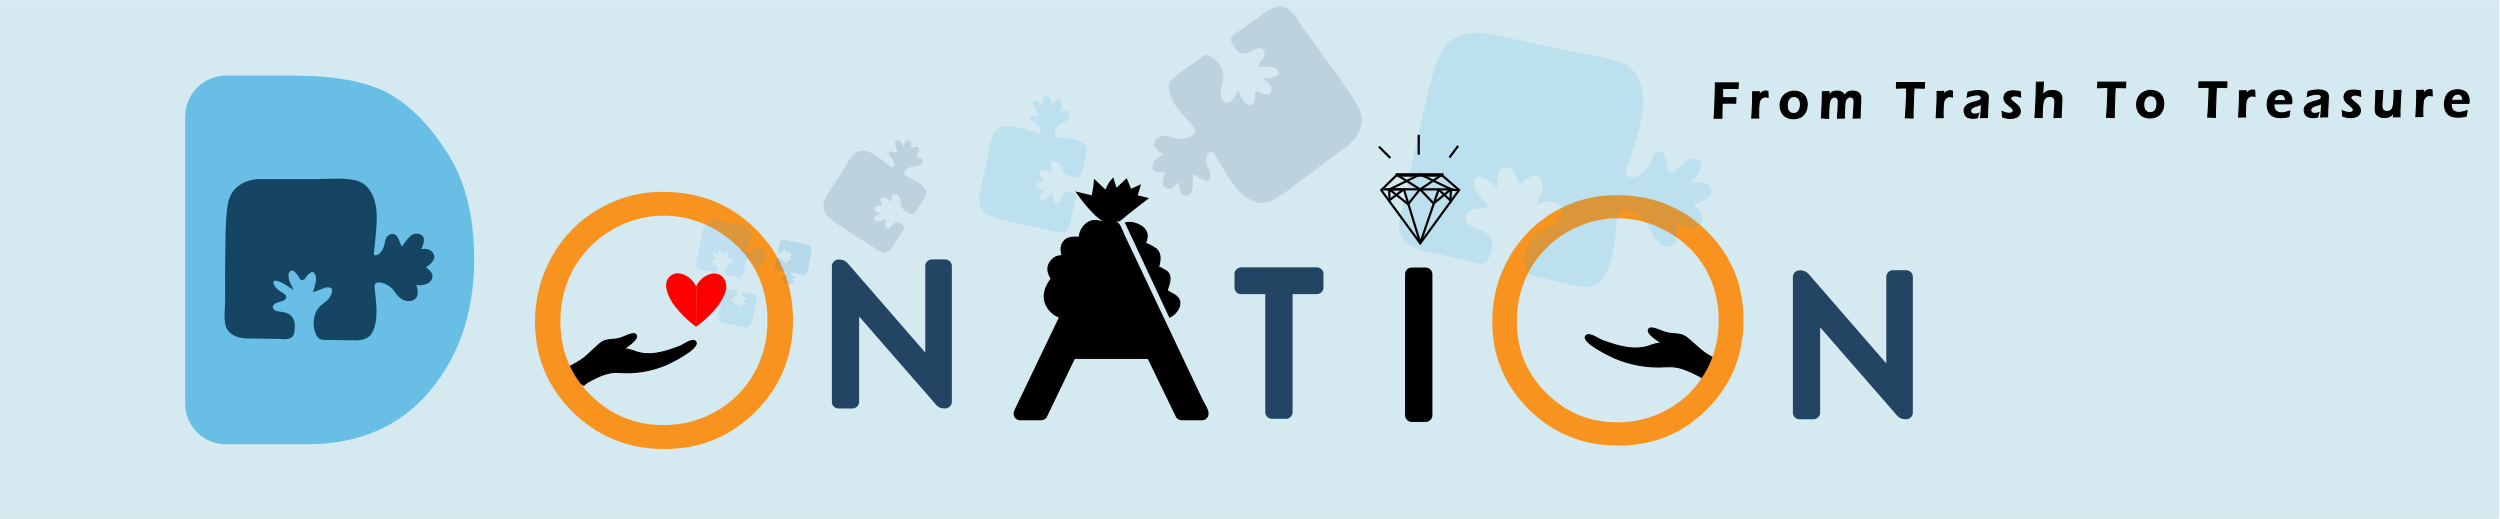 <?xml version="1.0" encoding="utf-8"?>
<!-- Generator: Adobe Illustrator 19.0.0, SVG Export Plug-In . SVG Version: 6.00 Build 0)  -->
<svg version="1.1" xmlns="http://www.w3.org/2000/svg" xmlns:xlink="http://www.w3.org/1999/xlink" x="0px" y="0px"
	 viewBox="0 0 2267.7 470.6" style="enable-background:new 0 0 2267.7 470.6;" xml:space="preserve">
<style type="text/css">
	.st0{fill:#D4E9F0;}
	.st1{stroke:#000000;stroke-miterlimit:10;}
	.st2{fill:#234563;}
	.st3{fill:#F7931E;}
	.st4{fill:#68BEE5;}
	.st5{fill:#154563;stroke:#154563;stroke-width:4;stroke-miterlimit:10;}
	.st6{opacity:0.14;}
	.st7{fill:#29ABE2;}
	.st8{fill:#234563;stroke:#234563;stroke-miterlimit:10;}
	.st9{fill:#0071BC;}
	.st10{fill:#3FA9F5;}
	.st11{fill:none;stroke:#000000;stroke-width:2;stroke-miterlimit:10;}
	.st12{fill:#FF0000;stroke:#FF0000;stroke-miterlimit:10;}
</style>
<g id="background">
	<rect id="background_1_" x="-0.7" y="0.1" class="st0" width="2267.7" height="470.6"/>
</g>
<g id="hand">
	<path id="HAND1" class="st1" d="M1568.2,332.2c-8.5-5.3-18-8.5-25.6-15.1c-3.2-2.8-6.5-5.6-9.7-8.5c-2.3-2-4.6-4-7.6-4.9
		c-4.1-1.2-8.8-0.8-13-1.8c-5.6-1.2-14.6-6.8-16.8-3.3c-2.5,4,8.4,10.2,13.3,13.9c-3.5-2.6-10.1,0.4-13.6,1.5
		c-6.1,1.9-12.6,2.1-18.9,1.2c-7.9-1.1-15.4-3.7-22.8-6.3c-3.1-1.1-11.9-7.8-15-4.3c-4.9,5.7,23.2,19,27.4,20.7
		c12.2,5,25.5,7.7,38.9,7.6c5.6,0,10.9-0.8,16.4,0.3c6.3,1.2,12.1,3.9,17.7,6.7c2.6,1.3,5.2,2.7,7.1,4.8"/>
	<path id="hand2" class="st1" d="M508.3,337.4c8-5.3,17-8.5,24.2-15.1c3.1-2.8,6.1-5.6,9.2-8.5c2.2-2,4.4-4,7.2-4.9
		c3.9-1.2,8.3-0.8,12.3-1.8c5.3-1.2,13.8-6.8,15.9-3.3c2.4,4-8,10.2-12.6,13.9c3.3-2.6,9.5,0.4,12.8,1.5c5.8,1.9,11.9,2.1,17.9,1.2
		c7.4-1.1,14.6-3.7,21.6-6.3c2.9-1.1,11.3-7.8,14.2-4.3c4.7,5.7-22,19-25.9,20.7c-11.6,5-24.2,7.7-36.8,7.6
		c-5.3,0-10.3-0.8-15.5,0.3c-5.9,1.2-11.5,3.9-16.8,6.7c-2.5,1.3-4.9,2.7-6.8,4.8"/>
</g>
<g id="word">
	<g id="XMLID_89_">
		<path id="XMLID_62_" class="st2" d="M1632.3,374.3V251.1h2.7l82,94.4v-94.4h12.1v123.2h-2.8L1645,281v93.3H1632.3z"/>
		<g id="XMLID_56_">
			<path id="XMLID_61_" class="st2" d="M1638.3,374.3c0-35.9,0-71.8,0-107.7c0-5.2,0-10.3,0-15.5c-2,2-4,4-6,6c0.9,0,1.8,0,2.7,0
				c-1.4-0.6-2.8-1.2-4.2-1.8c23.9,27.6,47.8,55.1,71.8,82.7c3.4,3.9,6.8,7.8,10.2,11.8c3.5,4,10.2,0.7,10.2-4.2c0-27.5,0-55,0-82.6
				c0-4,0-7.9,0-11.9c-2,2-4,4-6,6c4,0,8.1,0,12.1,0c-2-2-4-4-6-6c0,35.9,0,71.8,0,107.7c0,5.2,0,10.3,0,15.5c2-2,4-4,6-6
				c-0.9,0-1.8,0-2.8,0c1.4,0.6,2.8,1.2,4.2,1.8c-23.7-27.2-47.5-54.5-71.2-81.7c-3.4-3.9-6.7-7.7-10.1-11.6
				c-3.5-4-10.2-0.7-10.2,4.2c0,27.2,0,54.4,0,81.6c0,3.9,0,7.8,0,11.7c2-2,4-4,6-6c-4.2,0-8.5,0-12.7,0c-7.7,0-7.7,12,0,12
				c4.2,0,8.5,0,12.7,0c3.2,0,6-2.7,6-6c0-27.2,0-54.4,0-81.6c0-3.9,0-7.8,0-11.7c-3.4,1.4-6.8,2.8-10.2,4.2
				c24.6,28.2,49.2,56.4,73.8,84.6c2.1,2.4,4.1,4.8,6.2,7.2c2.4,2.6,4.7,3.3,8.3,3.3c3.2,0,6-2.7,6-6c0-35.9,0-71.8,0-107.7
				c0-5.2,0-10.3,0-15.5c0-3.2-2.7-6-6-6c-4,0-8.1,0-12.1,0c-3.2,0-6,2.7-6,6c0,27.5,0,55,0,82.6c0,4,0,7.9,0,11.9
				c3.4-1.4,6.8-2.8,10.2-4.2c-24.8-28.6-49.7-57.2-74.5-85.8c-2.1-2.4-4.1-4.8-6.2-7.1c-2.3-2.5-4.6-3.3-8.2-3.3c-3.2,0-6,2.7-6,6
				c0,35.9,0,71.8,0,107.7c0,5.2,0,10.3,0,15.5C1626.3,382,1638.3,382.1,1638.3,374.3z"/>
		</g>
	</g>
	<path id="XMLID_86_" class="st3" d="M600.9,174c33.6,0,61.8,11.2,84.4,33.7c22.7,22.4,34,50.1,34,82.9c0,32.5-11.3,60.1-33.9,82.7
		c-22.6,22.6-50.2,34-82.7,34c-32.9,0-60.7-11.3-83.4-33.8c-22.7-22.5-34-49.8-34-81.8c0-21.3,5.2-41.1,15.5-59.3
		c10.3-18.2,24.4-32.5,42.2-42.8C560.9,179.2,580.1,174,600.9,174z M601.9,195.6c-16.4,0-32,4.3-46.7,12.8
		c-14.7,8.6-26.2,20.1-34.5,34.6c-8.3,14.5-12.4,30.7-12.4,48.5c0,26.4,9.1,48.7,27.4,66.8c18.3,18.2,40.3,27.3,66.1,27.3
		c17.2,0,33.2-4.2,47.8-12.5c14.7-8.4,26.1-19.8,34.3-34.3c8.2-14.5,12.3-30.6,12.3-48.3c0-17.6-4.1-33.6-12.3-47.8
		c-8.2-14.2-19.8-25.7-34.7-34.2C634.4,199.9,618.6,195.6,601.9,195.6z"/>
	<g id="XMLID_84_">
		<path id="XMLID_71_" d="M1280.5,248.7h12.8v128h-12.8V248.7z"/>
		<g id="XMLID_64_">
			<path id="XMLID_70_" d="M1280.5,254.7c4.3,0,8.5,0,12.8,0c-2-2-4-4-6-6c0,37.4,0,74.8,0,112.1c0,5.3,0,10.6,0,15.9c2-2,4-4,6-6
				c-4.3,0-8.5,0-12.8,0c2,2,4,4,6,6c0-37.4,0-74.8,0-112.1c0-5.3,0-10.6,0-15.9c0-7.7-12-7.7-12,0c0,37.4,0,74.8,0,112.1
				c0,5.3,0,10.6,0,15.9c0,3.2,2.7,6,6,6c4.3,0,8.5,0,12.8,0c3.2,0,6-2.7,6-6c0-37.4,0-74.8,0-112.1c0-5.3,0-10.6,0-15.9
				c0-3.2-2.7-6-6-6c-4.3,0-8.5,0-12.8,0C1272.7,242.7,1272.7,254.7,1280.5,254.7z"/>
		</g>
	</g>
	<g id="XMLID_82_">
		<path id="XMLID_99_" class="st2" d="M1125.8,260.8v-12.3h68.7v12.3h-28V374h-12.8V260.8H1125.8z"/>
		<g id="XMLID_73_">
			<path id="XMLID_98_" class="st2" d="M1131.8,260.8c0-4.1,0-8.2,0-12.3c-2,2-4,4-6,6c22.9,0,45.8,0,68.7,0c-2-2-4-4-6-6
				c0,4.1,0,8.2,0,12.3c2-2,4-4,6-6c-9.3,0-18.6,0-28,0c-3.2,0-6,2.7-6,6c0,33,0,66,0,99c0,4.7,0,9.4,0,14.1c2-2,4-4,6-6
				c-4.3,0-8.5,0-12.8,0c2,2,4,4,6,6c0-33,0-66,0-99c0-4.7,0-9.4,0-14.1c0-3.2-2.7-6-6-6c-9.3,0-18.6,0-28,0c-7.7,0-7.7,12,0,12
				c9.3,0,18.6,0,28,0c-2-2-4-4-6-6c0,33,0,66,0,99c0,4.7,0,9.4,0,14.1c0,3.2,2.7,6,6,6c4.3,0,8.5,0,12.8,0c3.2,0,6-2.7,6-6
				c0-33,0-66,0-99c0-4.7,0-9.4,0-14.1c-2,2-4,4-6,6c9.3,0,18.6,0,28,0c3.2,0,6-2.7,6-6c0-4.1,0-8.2,0-12.3c0-3.2-2.7-6-6-6
				c-22.9,0-45.8,0-68.7,0c-3.2,0-6,2.7-6,6c0,4.1,0,8.2,0,12.3C1119.8,268.6,1131.8,268.6,1131.8,260.8z"/>
		</g>
	</g>
	<g id="XMLID_77_">
		<path id="XMLID_66_" class="st2" d="M760.6,364.5V241.3h2.7l82,94.4v-94.4h12.1v123.2h-2.8l-81.3-93.3v93.3H760.6z"/>
		<g id="XMLID_48_">
			<path id="XMLID_55_" class="st2" d="M766.6,364.5c0-35.9,0-71.8,0-107.7c0-5.2,0-10.3,0-15.5c-2,2-4,4-6,6c0.9,0,1.8,0,2.7,0
				c-1.4-0.6-2.8-1.2-4.2-1.8c23.9,27.6,47.8,55.1,71.8,82.7c3.4,3.9,6.8,7.8,10.2,11.8c3.5,4,10.2,0.7,10.2-4.2c0-27.5,0-55,0-82.6
				c0-4,0-7.9,0-11.9c-2,2-4,4-6,6c4,0,8.1,0,12.1,0c-2-2-4-4-6-6c0,35.9,0,71.8,0,107.7c0,5.2,0,10.3,0,15.5c2-2,4-4,6-6
				c-0.9,0-1.8,0-2.8,0c1.4,0.6,2.8,1.2,4.2,1.8c-23.7-27.2-47.5-54.5-71.2-81.7c-3.4-3.9-6.7-7.7-10.1-11.6
				c-3.5-4-10.2-0.7-10.2,4.2c0,27.2,0,54.4,0,81.6c0,3.9,0,7.8,0,11.7c2-2,4-4,6-6c-4.2,0-8.5,0-12.7,0c-7.7,0-7.7,12,0,12
				c4.2,0,8.5,0,12.7,0c3.2,0,6-2.7,6-6c0-27.2,0-54.4,0-81.6c0-3.9,0-7.8,0-11.7c-3.4,1.4-6.8,2.8-10.2,4.2
				c24.6,28.2,49.2,56.4,73.8,84.6c2.1,2.4,4.1,4.8,6.2,7.2c2.4,2.6,4.7,3.3,8.3,3.3c3.2,0,6-2.7,6-6c0-35.9,0-71.8,0-107.7
				c0-5.2,0-10.3,0-15.5c0-3.2-2.7-6-6-6c-4,0-8.1,0-12.1,0c-3.2,0-6,2.7-6,6c0,27.5,0,55,0,82.6c0,4,0,7.9,0,11.9
				c3.4-1.4,6.8-2.8,10.2-4.2c-24.8-28.6-49.7-57.2-74.5-85.8c-2.1-2.4-4.1-4.8-6.2-7.1c-2.3-2.5-4.6-3.3-8.2-3.3c-3.2,0-6,2.7-6,6
				c0,35.9,0,71.8,0,107.7c0,5.2,0,10.3,0,15.5C754.6,372.2,766.6,372.2,766.6,364.5z"/>
		</g>
	</g>
	<path id="XMLID_74_" class="st3" d="M1466.1,177c32.8,0,60.2,10.9,82.3,32.8c22.1,21.9,33.1,48.8,33.1,80.7c0,31.7-11,58.5-33,80.6
		c-22,22.1-48.9,33.1-80.6,33.1c-32.1,0-59.2-11-81.2-32.9c-22.1-22-33.1-48.5-33.1-79.7c0-20.8,5-40,15.1-57.8
		c10.1-17.7,23.8-31.6,41.1-41.7C1427.1,182,1445.9,177,1466.1,177z M1467.1,198c-16,0-31.2,4.2-45.5,12.5
		c-14.3,8.3-25.5,19.6-33.6,33.7c-8.1,14.1-12.1,29.9-12.1,47.2c0,25.7,8.9,47.4,26.7,65.1c17.8,17.7,39.3,26.6,64.4,26.6
		c16.8,0,32.3-4.1,46.6-12.2c14.3-8.1,25.4-19.3,33.4-33.4c8-14.1,12-29.8,12-47.1c0-17.2-4-32.7-12-46.6c-8-13.9-19.3-25-33.8-33.3
		C1498.8,202.2,1483.4,198,1467.1,198z"/>
</g>
<g id="d">
	<g id="D">
		<path id="XMLID_11_" class="st4" d="M168.1,105.5c0-20.4,16.5-36.9,36.9-36.9h60.6c39.8,0,69.4,5.8,88.9,17.3
			c19.5,11.5,37,29.7,52.4,54.6c15.4,24.9,23.2,56.4,23.2,94.5c0,47.9-13.5,87.9-40.5,120C362.6,387,325.4,403,278,403h-73.2
			c-20.3,0-36.8-16.5-36.8-36.8V105.5z"/>
	</g>
</g>
<g id="puzzle_1_">
	<g id="puzzle">
		<path id="XMLID_4_" class="st5" d="M208.6,185.6c-2.1,12.6-1.9,25.7-2.2,38.4c-0.3,15.9-0.3,31.9-0.2,47.8
			c0,7.5-1.3,15.3,0.3,22.8c1.1,5.1,6,8.2,10.7,9.5c3.4,0.9,7,1.1,10.5,1c4.9-0.1,9.8,0.1,14.6,0.2c4.5,0.1,9.1-0.1,13.6,0.3
			c2.1,0.2,5.7,0.2,7.5-1.2c1.8-1.3,1.6-4.1,1.9-6.2c0.8-5.2-0.7-10.5-6.1-12.5c-3.8-1.4-9.5-0.4-12.4-3.8c-3.4-4,0.1-8,4.1-9.3
			c1.7-0.6,9.9-2.1,5.5-4.6c-7-4-12.4-9.5-9.6-14c2.8-4.5,14.6,3.4,14.6,3.4s-4.5-9.3,1.2-13.3s11.5,8.9,11.7,8.5
			c3-5,10-12.8,13.8-3.5c1.5,3.7-0.1,9.2-1.2,12.9c3.9-1.4,8.6-4.4,12.8-3.1c6.1,1.9,3.1,8.5,0.8,12.3c-2.6,4.2-7.9,6-10.7,10.3
			c-3.4,5.2-4,11.6-2.6,17.6c0.2,0.9,1,2.7,1.7,4.3c0.8,1.7,2.4,2.9,4.3,2.9c15.6,0.3,28.5,0.5,30.7,0.4c4.6-0.2,9.5-1.4,11.9-5.8
			c6.1-11.4,3.2-27.6,2-39.9c-0.7-7.4,5.7-7.9,11.2-5.7c2.7,1,5.4,2.6,7.5,4.5c3.4,3.2,5.1,7.8,9.4,10c3.6,1.9,9.8,2.3,10.8-2.7
			c0.8-3.9-1-8.1-2.3-11.7c-0.1-0.1,0.1-0.2,0.2-0.1c2.6,2.4,10.2,1.5,12.7-0.1c7.2-4.7,0-10.1-4.6-12.8c-0.4-0.2,12.5-6.1,8.5-11.8
			c-4-5.7-13.3-1.1-13.3-1.1s7.8-11.9,3.3-14.6s-8.1,0-12.6,6.7c-4.5,6.7-5.4,3.4-6,2.6c-1.8-2.6-3.4-10.6-6.7-10.1
			c-4.7,0.7-4.5,5.6-5.5,9.2c-1.2,4.3-4.5,9.9-9.5,10.2c-5.2,0.3-3.5-4.7-3.2-9.1c1.3-16.4,6.1-39-5.6-52.9c-4-4.8-10.1-6.4-16.1-7
			c-8.4-0.9-17-0.3-25.5-0.1l-54.5,0C236.4,164.3,212.2,163.6,208.6,185.6"/>
	</g>
	<g id="XMLID_1_" class="st6">
		<g id="puzzle_8_">
			<path id="XMLID_5_" class="st7" d="M1304.5,52.7c-6.7,17.3-10.4,36.1-14.5,54.1c-5.2,22.6-10,45.4-14.6,68.1
				c-2.2,10.8-6.4,21.4-6.4,32.5c0,7.6,6.1,13.5,12.5,16.7c4.6,2.3,9.6,3.6,14.6,4.5c7,1.2,13.9,3.1,20.8,4.6
				c6.4,1.5,12.9,2.6,19.2,4.5c2.9,0.9,8,2,11.1,0.6c2.9-1.4,3.5-5.4,4.6-8.2c2.7-7.2,2.1-15.2-4.9-19.6c-5-3.2-13.4-3.4-16.5-9.1
				c-3.6-6.8,2.6-11.4,8.6-12.1c2.6-0.3,14.7,0,9.2-4.9c-8.8-7.8-14.8-17.3-9.5-22.8s19.8,9.2,19.8,9.2s-3.7-14.6,5.7-18.6
				c9.3-4,13.7,16.2,14.2,15.7c5.8-6.2,18.1-15.3,20.8-0.9c1.1,5.8-2.9,13-5.5,18c5.9-0.9,13.5-3.8,19.2-0.5
				c8,4.6,1.9,13.1-2.5,17.8c-4.9,5.1-13,6.2-18.2,11.5c-6.4,6.5-9.1,15.3-9,24.3c0,1.3,0.7,4.1,1.2,6.6c0.6,2.7,2.6,4.8,5.3,5.4
				c22.2,5.1,40.4,9.2,43.6,9.7c6.6,1,14,0.8,18.7-4.7c12.1-14.5,12.8-38.4,14.8-56.2c1.2-10.8,10.5-9.5,17.7-4.8
				c3.5,2.3,6.9,5.2,9.3,8.7c3.9,5.5,5,12.6,10.4,17.1c4.5,3.7,13.2,6.2,16.2-0.6c2.4-5.3,1-11.8,0.2-17.3c0-0.2,0.2-0.3,0.4-0.1
				c3,4.2,14.1,5.2,18,3.7c11.6-4.5,2.9-14.4-2.8-19.7c-0.5-0.5,19.6-5,15.6-14.3c-4-9.3-18.6-5.5-18.6-5.5s14.6-14.6,9.1-19.9
				c-5.6-5.2-11.5-2.4-19.9,5.8c-8.3,8.2-8.7,3.2-9.3,1.9c-1.8-4.3-1.7-16.2-6.5-16.4c-6.9-0.4-8.1,6.7-10.6,11.5
				c-3,5.8-9.4,12.8-16.5,11.7c-7.6-1.1-3.6-7.8-1.8-14c6.7-23.1,20.3-53.8,7.8-77.1c-4.3-8-12.5-12.2-20.9-14.8
				c-11.8-3.7-24.1-5.5-36.3-7.7l-77.7-16.3C1350.5,30.6,1316.1,22.5,1304.5,52.7"/>
		</g>
		<g id="puzzle_7_">
			<path id="XMLID_3_" class="st8" d="M1231.9,98c-5.8-11.4-13.7-21.8-21.1-32.2c-9.2-13-18.7-25.8-28.2-38.6
				c-4.5-6-8.1-13.1-13.7-18.1c-3.9-3.5-9.7-3-14.3-1.2c-3.3,1.3-6.3,3.3-9,5.4c-3.8,3-7.9,5.7-11.9,8.5c-3.7,2.6-7.3,5.4-11.1,7.8
				c-1.8,1.1-4.7,3.2-5.4,5.4c-0.6,2.1,1.1,4.3,2.1,6.1c2.4,4.7,6.8,8,12.3,6.5c3.9-1.1,7.8-5.3,12.2-4.3c5.1,1.2,4.6,6.5,2.3,9.9
				c-1,1.5-6.7,7.5-1.7,7c8-0.9,15.6,0.3,16,5.6s-13.8,6-13.8,6s9.2,4.8,6.9,11.4c-2.2,6.6-14.6-0.4-14.5,0.1
				c0.5,5.8-0.4,16.3-9.1,11c-3.4-2.1-5.3-7.5-6.7-11.1c-2.3,3.4-4.3,8.7-8.5,10.1c-6,2-7.6-5-8-9.4c-0.4-4.9,2.8-9.5,2.5-14.6
				c-0.4-6.2-3.7-11.7-8.4-15.7c-0.7-0.6-2.4-1.5-3.9-2.4c-1.6-0.9-3.7-0.9-5.2,0.2c-12.8,9.1-23.2,16.5-24.9,17.9
				c-3.6,2.9-6.8,6.8-6.1,11.7c1.9,12.8,13.8,24.1,22,33.3c5,5.6,0.1,9.7-5.6,11.3c-2.8,0.8-5.8,1.1-8.7,0.8
				c-4.6-0.5-8.7-3.2-13.5-2.5c-4,0.6-9.2,3.9-7.1,8.6c1.6,3.6,5.6,5.9,8.8,8c0.1,0.1,0,0.3-0.1,0.2c-3.5-0.4-9.1,4.8-10.1,7.6
				c-3,8,6,8.1,11.4,7.6c0.5,0-6.4,12.3,0.2,14.5c6.6,2.2,11.3-7,11.3-7s0.8,14.2,6,13.7c5.2-0.5,6.5-4.8,6.1-12.9
				c-0.4-8,2.4-5.9,3.3-5.6c3,1,9.1,6.5,11.4,4.2c3.3-3.4,0.3-7.2-1.1-10.7c-1.6-4.2-2.3-10.6,1.6-13.8c4-3.4,5.6,1.7,8,5.5
				c8.7,14,18.3,35,36,39.3c6.1,1.5,12-0.9,17.2-3.9c7.3-4.3,13.9-9.8,20.6-15l43.9-32.4C1222.2,131.6,1242,117.8,1231.9,98"/>
		</g>
		<g id="puzzle_2_">
			<path id="XMLID_6_" class="st7" d="M897.6,195.8c7.3,2.9,15.1,4.4,22.7,6.2c9.5,2.2,19,4.2,28.6,6.2c4.5,0.9,9,2.7,13.6,2.7
				c3.2,0,5.7-2.7,7.1-5.5c1-2,1.6-4.2,2-6.4c0.6-3.1,1.3-6.1,2-9.1c0.6-2.8,1.2-5.7,2-8.4c0.4-1.3,0.9-3.5,0.3-4.9
				c-0.6-1.3-2.2-1.5-3.4-2c-3-1.2-6.4-0.9-8.3,2.2c-1.4,2.2-1.5,5.9-3.9,7.2c-2.9,1.6-4.8-1.1-5-3.7c-0.1-1.1,0.1-6.4-2-4
				c-3.3,3.8-7.3,6.5-9.6,4.2c-2.3-2.3,3.9-8.7,3.9-8.7s-6.2,1.6-7.8-2.4c-1.6-4.1,6.9-6,6.7-6.2c-2.6-2.5-6.3-7.9-0.3-9.1
				c2.4-0.5,5.5,1.2,7.5,2.4c-0.3-2.6-1.5-5.9-0.1-8.4c2-3.5,5.5-0.9,7.5,1c2.1,2.1,2.5,5.7,4.7,7.9c2.7,2.8,6.4,4,10.2,3.8
				c0.6,0,1.7-0.3,2.8-0.5c1.1-0.3,2-1.2,2.3-2.3c2.2-9.7,4-17.7,4.3-19.1c0.5-2.9,0.4-6.1-1.9-8.1c-6-5.2-16.1-5.5-23.6-6.3
				c-4.5-0.5-3.9-4.6-2-7.7c1-1.6,2.2-3,3.7-4.1c2.3-1.7,5.3-2.2,7.2-4.6c1.6-2,2.7-5.8-0.2-7.1c-2.2-1-5-0.4-7.3,0
				c-0.1,0-0.1-0.1-0.1-0.2c1.8-1.3,2.3-6.2,1.6-7.9c-1.9-5.1-6-1.2-8.3,1.3c-0.2,0.2-2-8.5-5.9-6.8c-3.9,1.8-2.4,8.1-2.4,8.1
				s-6.1-6.3-8.3-3.9c-2.2,2.5-1.1,5,2.4,8.7c3.4,3.6,1.3,3.8,0.8,4c-1.8,0.8-6.8,0.8-6.9,2.9c-0.2,3,2.8,3.5,4.8,4.6
				c2.4,1.3,5.3,4,4.9,7.2c-0.5,3.3-3.3,1.6-5.9,0.8c-9.7-2.9-22.5-8.7-32.4-3.2c-3.4,1.9-5.2,5.5-6.3,9.2
				c-1.6,5.1-2.4,10.6-3.4,15.9l-7.2,34C888.5,175.7,884.9,190.7,897.6,195.8"/>
		</g>
		<g id="puzzle_3_">
			<path id="XMLID_24_" class="st9" d="M732.6,222c-2.5-0.9-5.3-1.4-7.9-1.9c-3.3-0.7-6.6-1.3-10-1.8c-1.6-0.3-3.1-0.8-4.8-0.8
				c-1.1,0-1.9,0.9-2.4,1.9c-0.3,0.7-0.5,1.4-0.6,2.1c-0.2,1-0.4,2-0.6,3c-0.2,0.9-0.3,1.9-0.6,2.8c-0.1,0.4-0.3,1.2,0,1.6
				c0.2,0.4,0.8,0.5,1.2,0.6c1.1,0.4,2.2,0.2,2.8-0.8c0.4-0.7,0.4-2,1.3-2.4c1-0.6,1.7,0.3,1.8,1.2c0.1,0.4,0.1,2.1,0.8,1.3
				c1.1-1.3,2.5-2.2,3.3-1.5c0.8,0.7-1.3,2.9-1.3,2.9s2.1-0.6,2.7,0.7s-2.3,2.1-2.2,2.1c0.9,0.8,2.3,2.6,0.2,3
				c-0.8,0.2-1.9-0.4-2.6-0.7c0.2,0.9,0.6,2,0.2,2.8c-0.6,1.2-1.9,0.3-2.6-0.3c-0.8-0.7-1-1.9-1.7-2.6c-1-0.9-2.3-1.3-3.6-1.2
				c-0.2,0-0.6,0.1-1,0.2c-0.4,0.1-0.7,0.4-0.8,0.8c-0.6,3.2-1.2,5.9-1.2,6.4c-0.1,1-0.1,2,0.8,2.7c2.2,1.7,5.6,1.7,8.2,1.9
				c1.6,0.1,1.4,1.5,0.8,2.5c-0.3,0.5-0.7,1-1.2,1.4c-0.8,0.6-1.8,0.8-2.4,1.6c-0.5,0.7-0.8,1.9,0.2,2.4c0.8,0.3,1.7,0.1,2.5,0
				c0,0,0,0,0,0.1c-0.6,0.5-0.7,2.1-0.5,2.6c0.7,1.7,2.1,0.4,2.8-0.5c0.1-0.1,0.8,2.8,2.1,2.2s0.7-2.7,0.7-2.7s2.2,2.1,2.9,1.2
				s0.3-1.7-0.9-2.9c-1.2-1.2-0.5-1.3-0.3-1.3c0.6-0.3,2.3-0.3,2.4-1c0-1-1-1.1-1.7-1.5c-0.9-0.4-1.9-1.3-1.8-2.4
				c0.1-1.1,1.1-0.6,2-0.3c3.4,0.9,7.9,2.7,11.2,0.8c1.1-0.7,1.7-1.9,2.1-3.1c0.5-1.7,0.7-3.5,1-5.3l2-11.4
				C736,228.6,737.1,223.6,732.6,222"/>
		</g>
		<g id="puzzle_4_">
			<path id="XMLID_25_" class="st2" d="M751.4,196.9c5.1,4.5,11.1,8.2,16.7,11.9c7.1,4.7,14.3,9.2,21.5,13.7
				c3.4,2.1,6.5,4.9,10.3,6.4c2.6,1,5.4-0.4,7.3-2.2c1.4-1.3,2.5-2.8,3.4-4.4c1.3-2.2,2.8-4.4,4.2-6.5c1.3-2,2.6-4.1,4-6
				c0.7-0.9,1.7-2.5,1.6-3.7c-0.1-1.2-1.4-1.9-2.2-2.6c-2.1-1.9-5-2.7-7.4-0.8c-1.7,1.3-2.9,4.2-5.2,4.5c-2.8,0.4-3.6-2.3-3.1-4.5
				c0.2-0.9,1.9-5-0.5-3.8c-3.8,2-7.8,2.9-9,0.3s5.7-5.6,5.7-5.6s-5.5-0.6-5.7-4.3c-0.2-3.7,7.3-2.6,7.2-2.9
				c-1.4-2.8-2.9-8.2,2.4-7.2c2.1,0.4,4.1,2.7,5.5,4.2c0.5-2.1,0.4-5.1,2.3-6.7c2.6-2.2,4.8,1,5.8,3.1c1.1,2.3,0.5,5.3,1.6,7.7
				c1.4,3,4.1,5.1,7.2,6.2c0.5,0.2,1.5,0.3,2.4,0.4c1,0.2,2-0.3,2.5-1.1c4.6-7,8.3-12.7,8.9-13.7c1.2-2.1,2.1-4.7,0.8-7
				c-3.4-6-11.5-9.3-17.4-12.3c-3.5-1.8-1.9-4.8,0.6-6.7c1.2-0.9,2.7-1.7,4.2-2.1c2.4-0.6,5-0.1,7.2-1.4c1.9-1.1,3.8-3.7,1.9-5.7
				c-1.5-1.5-3.9-1.9-5.9-2.3c-0.1,0-0.1-0.1,0-0.1c1.8-0.5,3.6-4.2,3.6-5.7c-0.1-4.6-4.6-2.9-7.1-1.6c-0.2,0.1,0.8-7.4-2.9-7.2
				c-3.7,0.2-4.3,5.7-4.3,5.7s-3.1-6.9-5.7-5.7c-2.5,1.2-2.3,3.6-0.6,7.6c1.7,3.9,0,3.4-0.5,3.4c-1.7,0.1-5.8-1.5-6.5,0.1
				c-1,2.3,1.3,3.6,2.6,5.1c1.6,1.8,3.2,4.8,1.9,7.2c-1.3,2.5-3.1,0.2-5-1.2c-7.1-5.3-15.9-13.8-25.5-12.5c-3.3,0.5-5.8,2.8-7.8,5.3
				c-2.8,3.6-5,7.6-7.3,11.5l-15.5,24.6C749.7,178.3,742.6,189,751.4,196.9"/>
		</g>
		<g id="puzzle_5_">
			<path id="XMLID_26_" class="st10" d="M638.9,204.9c-1.4,4-2.2,8.2-3.1,12.4c-1.1,5.2-2.1,10.3-3,15.5c-0.5,2.5-1.4,4.9-1.3,7.4
				c0,1.7,1.5,3,2.9,3.7c1,0.5,2.2,0.8,3.3,1c1.6,0.3,3.2,0.6,4.7,1c1.5,0.3,3,0.5,4.4,0.9c0.7,0.2,1.8,0.4,2.5,0.1
				c0.7-0.3,0.8-1.2,1-1.9c0.6-1.6,0.4-3.5-1.2-4.4c-1.2-0.7-3.1-0.7-3.8-2c-0.8-1.5,0.5-2.6,1.9-2.8c0.6-0.1,3.3-0.1,2.1-1.2
				c-2-1.7-3.4-3.9-2.3-5.1c1.2-1.3,4.5,2,4.5,2s-0.9-3.3,1.2-4.2s3.2,3.6,3.3,3.5c1.3-1.4,4-3.5,4.7-0.3c0.3,1.3-0.6,3-1.2,4.1
				c1.3-0.2,3.1-0.9,4.4-0.2c1.8,1,0.5,3-0.5,4c-1.1,1.2-2.9,1.5-4.1,2.7c-1.4,1.5-2,3.5-1.9,5.6c0,0.3,0.2,0.9,0.3,1.5
				c0.1,0.6,0.6,1.1,1.2,1.2c5.1,1.1,9.2,1.9,9.9,2c1.5,0.2,3.2,0.1,4.2-1.2c2.7-3.3,2.7-8.8,3.1-12.8c0.2-2.5,2.3-2.2,4-1.2
				c0.8,0.5,1.6,1.2,2.2,1.9c0.9,1.2,1.2,2.8,2.4,3.8c1,0.8,3,1.4,3.7-0.2c0.5-1.2,0.2-2.7,0-3.9c0,0,0.1-0.1,0.1,0
				c0.7,0.9,3.2,1.1,4.1,0.8c2.6-1.1,0.6-3.3-0.7-4.5c-0.1-0.1,4.4-1.2,3.5-3.3c-1-2.1-4.2-1.2-4.2-1.2s3.3-3.4,2-4.6
				s-2.6-0.5-4.5,1.4c-1.9,1.9-2,0.8-2.1,0.5c-0.4-1-0.5-3.7-1.5-3.7c-1.6-0.1-1.8,1.6-2.4,2.7c-0.6,1.3-2.1,2.9-3.7,2.7
				c-1.7-0.2-0.8-1.8-0.5-3.2c1.4-5.3,4.4-12.3,1.4-17.5c-1-1.8-2.9-2.7-4.8-3.3c-2.7-0.8-5.5-1.2-8.3-1.6l-17.7-3.4
				C649.3,199.7,641.5,198,638.9,204.9"/>
		</g>
		<g id="puzzle_6_">
			<path id="XMLID_27_" class="st7" d="M681.4,293.2c1-2.7,1.5-5.5,2.1-8.3c0.7-3.5,1.4-6.9,2.1-10.4c0.3-1.6,0.9-3.3,0.9-5
				c0-1.2-1-2-2-2.5c-0.7-0.4-1.5-0.5-2.3-0.7c-1.1-0.2-2.2-0.4-3.3-0.7c-1-0.2-2.1-0.4-3.1-0.7c-0.5-0.1-1.3-0.3-1.8-0.1
				c-0.5,0.2-0.5,0.8-0.7,1.3c-0.4,1.1-0.3,2.3,0.9,3c0.8,0.5,2.1,0.5,2.7,1.4c0.6,1-0.4,1.7-1.3,1.9c-0.4,0.1-2.3,0-1.4,0.8
				c1.4,1.2,2.4,2.6,1.6,3.5c-0.8,0.9-3.2-1.4-3.2-1.4s0.6,2.2-0.8,2.8c-1.5,0.6-2.2-2.5-2.3-2.4c-0.9,1-2.8,2.4-3.3,0.2
				c-0.2-0.9,0.4-2,0.8-2.8c-0.9,0.1-2.1,0.6-3,0.1c-1.3-0.7-0.4-2,0.3-2.7c0.8-0.8,2-1,2.9-1.8c1-1,1.4-2.3,1.3-3.7
				c0-0.2-0.1-0.6-0.2-1c-0.1-0.4-0.4-0.7-0.9-0.8c-3.5-0.7-6.4-1.4-7-1.4c-1.1-0.1-2.2-0.1-2.9,0.7c-1.9,2.2-1.9,5.9-2.1,8.6
				c-0.2,1.6-1.6,1.5-2.8,0.8c-0.6-0.3-1.1-0.8-1.5-1.3c-0.6-0.8-0.8-1.9-1.7-2.6c-0.7-0.6-2.1-0.9-2.6,0.1c-0.4,0.8-0.1,1.8,0,2.6
				c0,0,0,0-0.1,0c-0.5-0.6-2.3-0.8-2.9-0.5c-1.8,0.7-0.4,2.2,0.5,3c0.1,0.1-3.1,0.8-2.4,2.2c0.7,1.4,3,0.8,3,0.8s-2.3,2.2-1.4,3
				s1.8,0.4,3.1-0.9c1.3-1.3,1.4-0.5,1.5-0.3c0.3,0.6,0.3,2.5,1.1,2.5c1.1,0,1.3-1,1.6-1.8c0.4-0.9,1.4-2,2.6-1.8
				c1.2,0.2,0.6,1.2,0.3,2.1c-1,3.5-3,8.2-0.9,11.8c0.7,1.2,2,1.8,3.4,2.2c1.9,0.6,3.8,0.8,5.8,1.1l12.4,2.4
				C674.2,296.7,679.7,297.9,681.4,293.2"/>
		</g>
	</g>
</g>
<g id="dimond_2_">
	<g id="dimond_1_">
		<g id="dimond">
			<g id="XMLID_20_">
				<polygon id="XMLID_22_" class="st11" points="1266.4,159.3 1286.2,159.3 1308.4,159.3 1323.5,172.4 1288.3,220.7 1252.9,172.5 
									"/>
				<path id="XMLID_23_" class="st11" d="M1260.5,171.7l27.7-13.5l27.9,13.4l-0.4,10.3l-10.7-9.9c0,0-0.1,0-0.1,0l-16.4,47.8
					c-0.1,0.2-0.3,0.2-0.4,0l-14.6-47.9L1260.5,171.7z"/>
				<path id="XMLID_28_" class="st11" d="M1266.6,158.3l21.6,13.5l20.2-13.6c0,0,0-0.1,0-0.1l-41.7,0
					C1266.6,158.2,1266.6,158.3,1266.6,158.3z"/>
				<path id="XMLID_29_" class="st11" d="M1252.9,171.7h6.9h3.2h8.6h1.7l42.7,0.1l-15.6,12.8l-11.8-12.4c-0.3-0.3-0.7-0.3-1,0
					l-10.3,13l-16.9-13.3c-0.1-0.1-0.3,0-0.3,0.2l0.3,9.5l12.9-9.9"/>
			</g>
			<line id="XMLID_17_" class="st11" x1="1323.9" y1="172.3" x2="1315.9" y2="172.3"/>
		</g>
		<line id="XMLID_21_" class="st11" x1="1250.8" y1="133" x2="1261.1" y2="143.3"/>
		<line id="XMLID_30_" class="st11" x1="1286.9" y1="122.3" x2="1286.9" y2="140.3"/>
		<path id="XMLID_52_" class="st11" d="M1308.4,141.3"/>
		<line id="XMLID_50_" class="st11" x1="1322.6" y1="132.3" x2="1314.8" y2="142.9"/>
	</g>
</g>
<g id="trash_1_">
	<g id="trash">
		<g id="XMLID_79_">
			<path id="XMLID_106_" d="M965.9,283.2c-6.3-0.7-11.8-5.8-13-12.1c-1.5-7.6,3.1-13,7.4-18.6c-3.2-3.7-6.5-7.8-2.7-12.7
				c3.3-4.3,8.3-1.8,12.6-3.3c-0.7-5-5.7-13.9,2.1-16c4.7-1.3,9.7,0.9,14.5,0.4c-5.7-4.8-0.4-14.9,5.9-15.8
				c3.9-0.5,7.4,1.5,11.2,1.7c1.8,0.1,5-1.6,6.4-0.7c1.2,0.8,2.3,4.7,2.9,6c5.8,12.2,11.5,24.3,17.3,36.5
				c8.4,17.7,16.7,35.3,25.1,53c7.7,16.2,15.4,32.5,23,48.7c2.6,5.5,5.2,11,7.8,16.5c0.6,1.2,4.2,6.7,3.8,8c0,0.1,0.1,0.3,0.2,0.4
				c-6.2,0-12.3,0-18.5,0c-3-6.3-6.1-12.5-9.1-18.8c-4.8-9.9-9.7-19.9-14.5-29.8c-1.1-2.3-2.2-4.6-3.4-6.9c-8.3,0-16.6,0-24.9,0
				c-13.3,0-26.5,0-39.8,0c-3,0-6.1,0-9.1,0c-3,6.3-6,12.5-9,18.8c-4.8,10-9.6,20-14.4,29.9c-1.1,2.3-2.2,4.6-3.3,6.9
				c-6.4,0-12.7,0-19.1,0c9.3-19.5,18.7-39,28-58.5c15.7-32.8,31.4-65.6,47.2-98.4c1.7-3.6,3.4-7.1,5.1-10.7"/>
			<g id="XMLID_47_">
				<path id="XMLID_105_" d="M967.5,277.4c-4.5-0.8-8.6-3.7-8.9-8.6c-0.3-5,4-9.5,6.8-13.3c1.7-2.2,0.6-5.4-0.9-7.3
					c-1.4-1.7-4.1-4.1-1-5.2c2.4-0.8,5.7-0.1,8.3-0.8c3.3-0.9,4.8-4.2,4.2-7.4c-0.3-1.6-2.9-7.6-2.1-8.8c-0.4,0.6,3,0.1,4,0.2
					c3,0.3,5.8,0.8,8.9,0.7c5.1-0.3,8.1-6.4,4.2-10.2c-1.5-1.5,0-4.3,1.7-5.2c2.9-1.6,8,1.4,11.2,1.4c0.6,0,4.7-0.2,4.9-0.9
					c-2.4-2.1-3.2-2.4-2.4-0.9c0.2,0.6,0.5,1.3,0.7,2c1.4,3.7,3.3,7.2,5,10.8c8.7,18.4,17.4,36.8,26.1,55.2
					c8.7,18.5,17.5,36.9,26.2,55.4c4.3,9.1,8.6,18.1,12.9,27.2c1.6,3.5,3.2,7,5.1,10.3c1.7,2.9,1.5,3.5,2.8,6.3c1.7-3,3.5-6,5.2-9
					c-6.2,0-12.3,0-18.5,0c1.7,1,3.5,2,5.2,3c-9-18.5-18-37-27-55.6c-0.9-1.9-3.2-3-5.2-3c-24.6,0-49.2,0-73.8,0c-2,0-4.3,1.1-5.2,3
					c-8.9,18.5-17.8,37-26.7,55.6c1.7-1,3.5-2,5.2-3c-6.4,0-12.7,0-19.1,0c1.7,3,3.5,6,5.2,9c26.8-55.8,53.6-111.7,80.3-167.5
					c3.3-6.9-7-13-10.4-6.1c-26.8,55.8-53.5,111.7-80.3,167.5c-1.9,4,0.4,9,5.2,9c6.4,0,12.7,0,19.1,0c2,0,4.3-1.1,5.2-3
					c8.9-18.5,17.8-37,26.7-55.6c-1.7,1-3.5,2-5.2,3c24.6,0,49.2,0,73.8,0c-1.7-1-3.5-2-5.2-3c9,18.5,18,37,27,55.6
					c0.9,1.9,3.2,3,5.2,3c6.2,0,12.3,0,18.5,0c4.8,0,7.1-5,5.2-9c0.2,0.5,1.5,4.4,0.4,0.6c-0.1-0.4-0.2-0.8-0.4-1.1
					c-0.4-1.3-1.1-2.6-1.8-3.8c-1.6-3-3.2-5.9-4.6-8.9c-4-8.4-7.9-16.7-11.9-25.1c-8.3-17.6-16.7-35.2-25-52.8
					c-8-17-16.1-34-24.1-50.9c-3.6-7.7-7.5-15.3-10.7-23.1c-1.2-2.8-2.6-5.4-5.6-6.5c-3.1-1.1-5.8,0.6-8.8,0.4
					c-4.5-0.3-8.4-2.4-13.1-1.1c-3.3,0.9-6.1,3.2-8.1,5.9c-4.5,6-4.9,14.2,0.6,19.6c1.4-3.4,2.8-6.8,4.2-10.2
					c-7.7,0.4-18.1-3.5-23.1,4.8c-3.5,5.8-0.3,12.3,0.8,18.3c1.4-2.5,2.8-4.9,4.2-7.4c-3,0.8-6.2,0.1-9.2,1
					c-3.4,0.9-6.2,3.5-7.9,6.5c-3.7,6.9,0.1,13.2,4.6,18.5c-0.3-2.4-0.6-4.8-0.9-7.3c-5.4,7.1-10.2,14.6-7.9,23.9
					c2,8,9,14.2,17,15.6C971.8,290.2,975.1,278.7,967.5,277.4L967.5,277.4z"/>
			</g>
		</g>
		<path id="XMLID_13_" d="M1001.8,201.5c-11.7-5.8-26.4-27.9-26.4-27.9l14.9,3.6c0,0,1.8-8.5,1.9-13.2c0.1-1.9,0.1-1.9,0.1-1.9
			l10.4,9.8c0,0,2.9-6,3.4-6.6c1.2-1.5,3.7-4.4,3.7-4.4l3,9.4l9.2-8.7l4,9.6l9-4l-3,10l10.3,2.5c0,0-17.8,13.5-26.7,21.1"/>
		<path id="XMLID_16_" class="st1" d="M1020.5,202.3c5.2-1.6,11.6,0.4,15.8,3.6c5.2,4,5.2,9.4,2.5,15c0.5-1,9.5,4.3,10.3,5.1
			c4.4,4.3,3.4,10.7,1.8,16.1c0.1-0.3,6.8,3.4,7.5,4c5.4,4.6,2,11.8,0.3,17.3c-0.1,0.4,6.2,3.6,6.9,4.1c2.2,1.5,4.1,3.5,4.5,6.1
			c1,5.9-4.4,12.2-9.6,14.2"/>
	</g>
</g>
<g id="love_1_">
	<g id="love">
		<path id="XMLID_18_" class="st12" d="M631.4,295.8c9.2-6.9,18.4-15.5,23.9-25.8c2.4-4.4,4.1-9.8,2.2-14.7
			c-2.2-5.6-7.5-7.9-13.2-6.2c-5.8,1.7-11.3,6.7-12.8,12.6"/>
		<path id="XMLID_10_" class="st12" d="M631.3,295.8c-7-5.4-13.6-11.6-18.9-18.6c-5.2-6.8-13-21.6-2.4-27.6
			c5.2-2.9,11.8-0.1,15.8,3.5c2.6,2.3,4.7,5.2,5.6,8.6"/>
	</g>
</g>
<g id="from_trash_to_treasure">
	<g id="XMLID_15_">
		<path id="XMLID_14_" class="st1" d="M1554.8,107.2c0.3-3.1,0.4-5.5,0.5-7.4c0.2-3.1,0.3-7.6,0.5-13.3c0.1-4.3,0.2-7.3,0.2-9.1
			l0-2.2c4.2,0,7.9,0,11,0l6.1,0l3.7,0c-0.2,2.3-0.2,4-0.3,5.1l-3.1-0.1l-1.3,0l-1.7,0l-3.3,0l-4.5,0l-0.2,8.4l3.7,0.1
			c2.8,0,4.7,0,5.5,0l3-0.1c-0.1,1.8-0.2,3.5-0.2,5c-2.5-0.1-4.6-0.1-6.1-0.1c-1.9,0-4,0-6.2,0.1l-0.2,10.3l0,2.1l0,1.2l-3.4,0
			C1558.3,107.2,1557,107.2,1554.8,107.2z"/>
		<path id="XMLID_31_" class="st1" d="M1589,107.1l0.6-11.1l0.2-6.5c0-1.3,0-2.7,0-4c0-0.2,0-1,0-2.2c1.4,0,2.4,0,3,0
			c0.7,0,1.7,0,3-0.1l-0.1,3.3c0.6-0.8,1-1.5,1.4-1.9c0.4-0.4,0.8-0.8,1.3-1.1c0.5-0.3,1-0.5,1.6-0.7c0.6-0.2,1.2-0.2,1.8-0.2
			c0.6,0,1.2,0.1,1.8,0.2c0,1.5,0.1,3.3,0.2,5.5c-0.9-0.2-1.6-0.4-2.3-0.4c-0.8,0-1.6,0.1-2.2,0.4c-0.6,0.3-1.2,0.7-1.8,1.2
			c-0.5,0.6-0.9,1.2-1.3,2.1c-0.3,0.7-0.5,1.5-0.6,2.6c-0.1,0.8-0.2,2.2-0.3,4.2c-0.1,2-0.1,3.9-0.1,5.8c0,0.7,0,1.7,0.1,2.8
			c-1.1,0-2.1,0-3.1,0C1591.3,107.1,1590.3,107.1,1589,107.1z"/>
		<path id="XMLID_33_" class="st1" d="M1627.4,82.7c1.7,0,3.3,0.3,4.8,0.8c1.5,0.5,2.9,1.3,3.9,2.4s1.9,2.3,2.4,3.9
			c0.5,1.5,0.8,3.1,0.8,4.8c0,1.8-0.3,3.5-0.8,5.2c-0.6,1.7-1.4,3.1-2.5,4.3c-1.1,1.2-2.4,2.1-4,2.7s-3.3,0.9-5.2,0.9
			c-1.7,0-3.3-0.3-4.8-0.8c-1.5-0.5-2.8-1.3-3.9-2.4c-1.1-1.1-1.9-2.4-2.5-3.9c-0.6-1.5-0.9-3.2-0.9-4.8c0-1.7,0.2-3.4,0.8-4.9
			c0.5-1.6,1.3-3,2.4-4.2c1.1-1.2,2.5-2.2,4.2-2.8C1623.8,83,1625.6,82.7,1627.4,82.7z M1627.4,87.5c-1.3,0-2.4,0.3-3.4,1
			c-1,0.7-1.7,1.7-2.2,3c-0.5,1.3-0.7,2.7-0.7,4.3c0,1.4,0.2,2.6,0.6,3.6c0.4,1.1,1.1,1.9,2,2.6c0.9,0.7,2,1,3.2,1
			c1.3,0,2.4-0.3,3.4-1c1-0.7,1.7-1.7,2.2-3c0.5-1.3,0.7-2.8,0.7-4.4c0-1.3-0.2-2.5-0.6-3.5c-0.4-1.1-1-1.9-1.9-2.5
			C1629.8,87.8,1628.7,87.5,1627.4,87.5z"/>
		<path id="XMLID_36_" class="st1" d="M1652.2,107c0.2-2.7,0.4-6.6,0.6-11.9c0.2-5.3,0.3-9.2,0.3-11.9c1.2,0,2.3,0,3,0
			c0.9,0,1.9,0,2.9-0.1l-0.2,3.8c0.5-0.7,0.9-1.3,1.3-1.8c0.4-0.5,0.9-0.9,1.5-1.3c0.6-0.4,1.3-0.7,2.2-0.9c0.8-0.2,1.7-0.3,2.6-0.3
			c0.7,0,1.3,0.1,1.9,0.2c0.6,0.1,1.2,0.3,1.7,0.6c0.5,0.2,0.9,0.5,1.3,0.8c0.4,0.3,0.7,0.7,0.9,1c0.3,0.4,0.5,0.9,0.8,1.7
			c0.3-0.5,0.6-1,0.9-1.4c0.3-0.4,0.6-0.7,1.1-1.1s1-0.7,1.5-1c0.6-0.3,1.2-0.5,1.9-0.6s1.4-0.2,2.2-0.2c1.3,0,2.5,0.2,3.6,0.7
			c1.1,0.4,2,1.1,2.7,2.1c0.6,1,1,2.1,1,3.6c0,0.7,0,1.8-0.1,3.3c-0.1,1.5-0.2,3.8-0.4,7.1c-0.1,3.3-0.2,5.8-0.2,7.6
			c-1.1,0-2,0-2.8,0c-1,0-2.1,0-3.4,0.1c0.1-2,0.2-4.1,0.4-6.3l0.3-5.4c0.1-1.4,0.1-2.5,0.1-3.4c0-1.1-0.2-2-0.5-2.5
			c-0.3-0.6-0.7-1-1.3-1.2c-0.5-0.2-1.1-0.4-1.7-0.4c-0.7,0-1.3,0.1-1.8,0.4c-0.5,0.3-1,0.7-1.5,1.3c-0.5,0.6-0.8,1.3-1.1,2.1
			c-0.2,0.8-0.4,1.9-0.5,3.3c-0.1,1.4-0.2,3.3-0.3,5.6l-0.1,6.5c-1.2,0-2.2,0-3,0c-0.8,0-1.9,0-3.2,0.1c0.1-1.2,0.2-3.7,0.4-7.4
			c0.2-3.7,0.3-6.2,0.3-7.5c0-0.7-0.1-1.3-0.2-1.7c-0.1-0.5-0.3-0.9-0.6-1.4c-0.3-0.4-0.7-0.7-1.1-0.9c-0.4-0.2-0.9-0.3-1.5-0.3
			c-1,0-1.9,0.4-2.7,1.1s-1.3,1.7-1.7,2.9c-0.4,1.2-0.6,3.5-0.8,7s-0.2,6.2-0.2,8.3c-1.3,0-2.4,0-3,0
			C1654.7,106.9,1653.6,107,1652.2,107z"/>
		<path id="XMLID_43_" class="st1" d="M1728.3,106.8l0.5-6.8l0.5-10.2l0.3-10l-1.5,0l-1.4,0l-1.4,0l-5.1,0.2c0.1-2.2,0.2-4,0.2-5.1
			c4.2,0,8.6,0,13.2,0l7.9,0l4.2,0c-0.1,2.2-0.2,3.9-0.2,5.1c-2.6-0.1-5.2-0.2-7.6-0.2l-1.7,0l-0.3,4.3l-0.6,16.5l0,2.8
			c0,1.1,0,2.3,0,3.6l-3.3,0C1731.5,106.8,1730.3,106.8,1728.3,106.8z"/>
		<path id="XMLID_45_" class="st1" d="M1756.3,106.8l0.6-11.1l0.2-6.5c0-1.3,0-2.7,0-4c0-0.2,0-1,0-2.2c1.4,0,2.4,0,3,0
			c0.7,0,1.7,0,3-0.1l-0.1,3.3c0.6-0.8,1-1.5,1.4-1.9c0.4-0.4,0.8-0.8,1.3-1.1c0.5-0.3,1-0.5,1.6-0.7c0.6-0.2,1.2-0.2,1.8-0.2
			c0.6,0,1.2,0.1,1.8,0.2c0,1.5,0.1,3.3,0.2,5.5c-0.9-0.2-1.6-0.4-2.3-0.4c-0.8,0-1.6,0.1-2.2,0.4c-0.6,0.3-1.2,0.7-1.8,1.2
			c-0.5,0.6-0.9,1.2-1.3,2.1c-0.3,0.7-0.5,1.5-0.6,2.6c-0.1,0.8-0.2,2.2-0.3,4.2c-0.1,2-0.1,3.9-0.1,5.8c0,0.7,0,1.7,0.1,2.8
			c-1.1,0-2.1,0-3.1,0C1758.7,106.7,1757.6,106.7,1756.3,106.8z"/>
		<path id="XMLID_108_" class="st1" d="M1784.4,88.1c0.2-1.1,0.3-1.9,0.4-2.4c0.1-0.5,0.1-1.1,0.3-2.1c2-0.5,3.7-0.9,5.3-1.1
			c1.5-0.2,3-0.3,4.4-0.3c1.6,0,3.1,0.2,4.4,0.6c1.3,0.4,2.4,1,3.2,1.9c0.8,0.9,1.1,2.1,1.1,3.8c0,0.9-0.1,3.2-0.3,6.8
			c-0.2,3.6-0.4,7.4-0.4,11.3c-1.1,0-2.1,0-3.1,0c-0.9,0-1.9,0-3.1,0.1c0.2-1.9,0.3-4.1,0.5-6.6l0.3-5.8c-0.6,0.4-1,0.7-1.3,0.8
			c-0.3,0.2-0.6,0.3-1,0.4s-1,0.3-1.9,0.6c-0.9,0.3-1.7,0.5-2.2,0.7c-0.6,0.2-1.1,0.4-1.5,0.7c-0.4,0.3-0.8,0.5-1.1,0.9
			c-0.3,0.3-0.5,0.7-0.7,1c-0.1,0.4-0.2,0.7-0.2,1.1c0,0.7,0.2,1.2,0.5,1.7c0.4,0.5,0.8,0.8,1.4,1c0.5,0.2,1.2,0.3,1.9,0.3
			c0.5,0,1,0,1.5-0.1c0.5-0.1,1.2-0.3,2.1-0.6c-0.3,0.9-0.7,2.2-1.1,4c-1,0.2-1.9,0.3-2.5,0.4c-0.6,0-1.2,0.1-1.7,0.1
			c-1.8,0-3.4-0.3-4.5-0.8c-1.2-0.5-2.1-1.4-2.6-2.5c-0.6-1.2-0.8-2.3-0.9-3.5c0-0.7,0.1-1.3,0.3-2c0.2-0.7,0.5-1.3,1-1.8
			c0.4-0.5,1-1.1,1.6-1.6c0.7-0.5,1.6-1,2.9-1.5c1.3-0.5,3-1,5-1.5c0.6-0.1,1.1-0.3,1.7-0.5c0.6-0.2,1.1-0.4,1.4-0.5
			c0.4-0.2,0.7-0.4,0.9-0.7c0.3-0.3,0.5-0.6,0.6-0.9c0.1-0.3,0.2-0.6,0.2-0.9c0-0.6-0.2-1.1-0.6-1.5c-0.4-0.4-0.9-0.7-1.5-0.9
			c-0.6-0.2-1.2-0.2-2-0.2C1790.6,86.1,1787.7,86.8,1784.4,88.1z"/>
		<path id="XMLID_110_" class="st1" d="M1816.6,106.2l-0.5-5.1c1.4,0.6,2.6,1.1,3.6,1.3c1,0.2,1.9,0.4,2.7,0.4
			c0.8,0,1.5-0.1,2.1-0.3c0.6-0.2,1-0.5,1.3-0.9c0.3-0.4,0.4-0.8,0.4-1.3c0-0.2,0-0.4-0.1-0.6c0-0.2-0.1-0.4-0.2-0.5
			c-0.1-0.2-0.2-0.4-0.3-0.5c-0.1-0.2-0.3-0.4-0.5-0.6c-0.2-0.2-0.5-0.5-0.9-0.8l-1.2-1c-1.1-0.9-2-1.7-2.6-2.2
			c-0.6-0.5-1.1-1.1-1.5-1.7c-0.4-0.6-0.7-1.2-0.9-1.8c-0.2-0.6-0.3-1.3-0.3-1.9c0-1.1,0.3-2.2,1-3.3c0.6-1,1.6-1.8,2.8-2.3
			c1.2-0.5,2.7-0.7,4.4-0.7c1.9,0,4.1,0.2,6.6,0.7l0.3,4.9c-1.7-0.7-3.3-1.1-4.9-1.1c-0.8,0-1.6,0.1-2.2,0.3
			c-0.6,0.2-1.1,0.5-1.4,0.8c-0.3,0.4-0.4,0.8-0.4,1.2c0,0.3,0,0.5,0.1,0.8c0.1,0.3,0.2,0.5,0.5,0.8c0.2,0.3,0.5,0.5,0.8,0.8
			c0.3,0.2,0.9,0.7,1.8,1.5s1.7,1.4,2.4,2c0.7,0.6,1.2,1.2,1.7,1.8c0.4,0.6,0.8,1.2,1,1.9c0.2,0.7,0.4,1.4,0.4,2.1
			c0,1.2-0.3,2.3-1,3.3c-0.7,1-1.7,1.8-3,2.3c-1.4,0.6-2.9,0.8-4.6,0.9c-0.9,0-1.9-0.1-3.2-0.2
			C1819.4,106.8,1818.1,106.6,1816.6,106.2z"/>
		<path id="XMLID_112_" class="st1" d="M1845.9,106.6l0.5-7.6l0.5-10.9l0.3-13.5c1.3,0,2.4,0,3.2,0c1.1,0,2.2,0,3.2-0.1l-0.4,5.6
			c-0.1,1.4-0.2,3.6-0.3,6.6c0.5-0.8,0.9-1.3,1.2-1.7c0.3-0.4,0.7-0.7,1.1-1c0.4-0.3,0.8-0.6,1.2-0.8c0.4-0.2,0.9-0.4,1.4-0.6
			c0.5-0.2,1.2-0.3,1.8-0.4c0.7-0.1,1.4-0.1,2.1-0.1c1.2,0,2.4,0.1,3.5,0.4c1.1,0.3,2.1,0.8,2.9,1.5c0.8,0.7,1.4,1.5,1.7,2.5
			c0.3,0.9,0.5,1.9,0.5,3c0,0.7,0,1.7-0.1,3.1l-0.5,10.2c0,1.1-0.1,2.3-0.1,3.7c-1.2,0-2.2,0-3.1,0c-1,0-2.1,0-3.4,0.1
			c0.2-1.8,0.4-4.4,0.6-7.5s0.3-5.4,0.3-6.8c0-1.2-0.2-2.2-0.6-2.9c-0.4-0.7-0.9-1.2-1.6-1.5c-0.7-0.3-1.5-0.5-2.4-0.5
			c-1.1,0-2.1,0.2-2.9,0.6c-0.8,0.4-1.5,1-2.1,1.8c-0.5,0.7-0.8,1.6-1.1,2.9c-0.3,1.3-0.5,3.3-0.7,6.1c-0.1,1.3-0.1,3.9-0.2,7.8
			c-1.2,0-2.2,0-3,0C1848.4,106.5,1847.3,106.5,1845.9,106.6z"/>
		<path id="XMLID_114_" class="st1" d="M1910.8,106.4l0.5-6.8l0.5-10.2l0.3-10l-1.5,0l-1.4,0l-1.4,0l-5.1,0.2c0.1-2.2,0.2-4,0.2-5.1
			c4.2,0,8.6,0,13.2,0l7.9,0l4.2,0c-0.1,2.2-0.2,3.9-0.2,5.1c-2.6-0.1-5.2-0.2-7.6-0.2l-1.7,0l-0.3,4.3l-0.6,16.5l0,2.8
			c0,1.1,0,2.3,0,3.6l-3.3,0C1914,106.4,1912.8,106.4,1910.8,106.4z"/>
		<path id="XMLID_116_" class="st1" d="M1950.8,82c1.7,0,3.3,0.3,4.8,0.8c1.5,0.5,2.9,1.3,3.9,2.4c1.1,1.1,1.9,2.3,2.4,3.9
			c0.5,1.5,0.8,3.1,0.8,4.8c0,1.8-0.3,3.5-0.8,5.2c-0.6,1.7-1.4,3.1-2.5,4.3c-1.1,1.2-2.4,2.1-4,2.7s-3.3,0.9-5.2,0.9
			c-1.7,0-3.3-0.3-4.8-0.8c-1.5-0.5-2.8-1.3-3.9-2.4c-1.1-1.1-1.9-2.4-2.5-3.9c-0.6-1.5-0.9-3.2-0.9-4.8c0-1.7,0.2-3.4,0.8-4.9
			c0.5-1.6,1.3-3,2.4-4.2c1.1-1.2,2.5-2.2,4.2-2.8C1947.2,82.3,1949,82,1950.8,82z M1950.8,86.8c-1.3,0-2.4,0.3-3.4,1
			c-1,0.7-1.7,1.7-2.2,3c-0.5,1.3-0.7,2.7-0.7,4.3c0,1.4,0.2,2.6,0.6,3.6c0.4,1.1,1.1,1.9,2,2.6c0.9,0.7,2,1,3.2,1
			c1.3,0,2.4-0.3,3.4-1c1-0.7,1.7-1.7,2.2-3c0.5-1.3,0.7-2.8,0.7-4.4c0-1.3-0.2-2.5-0.6-3.5c-0.4-1.1-1-1.9-1.9-2.5
			C1953.2,87.1,1952.1,86.8,1950.8,86.8z"/>
		<path id="XMLID_119_" class="st1" d="M2002.6,106.2l0.5-6.8l0.5-10.2l0.3-10l-1.5,0l-1.4,0l-1.4,0l-5.1,0.2c0.1-2.2,0.2-4,0.2-5.1
			c4.2,0,8.6,0,13.2,0l7.9,0l4.2,0c-0.1,2.2-0.2,3.9-0.2,5.1c-2.6-0.1-5.2-0.2-7.6-0.2l-1.7,0l-0.3,4.3l-0.6,16.5l0,2.8
			c0,1.1,0,2.3,0,3.6l-3.3,0C2005.8,106.2,2004.6,106.2,2002.6,106.2z"/>
		<path id="XMLID_121_" class="st1" d="M2030.6,106.2l0.6-11.1l0.2-6.5c0-1.3,0-2.7,0-4c0-0.2,0-1,0-2.2c1.4,0,2.4,0,3,0
			c0.7,0,1.7,0,3-0.1l-0.1,3.3c0.6-0.8,1-1.5,1.4-1.9c0.4-0.4,0.8-0.8,1.3-1.1c0.5-0.3,1-0.5,1.6-0.7c0.6-0.2,1.2-0.2,1.8-0.2
			c0.6,0,1.2,0.1,1.8,0.2c0,1.5,0.1,3.3,0.2,5.5c-0.9-0.2-1.6-0.4-2.3-0.4c-0.8,0-1.6,0.1-2.2,0.4c-0.6,0.3-1.2,0.7-1.8,1.2
			s-0.9,1.2-1.3,2.1c-0.3,0.7-0.5,1.5-0.6,2.6c-0.1,0.8-0.2,2.2-0.3,4.2c-0.1,2-0.1,3.9-0.1,5.8c0,0.7,0,1.7,0.1,2.8
			c-1.1,0-2.1,0-3.1,0C2033,106.1,2031.9,106.1,2030.6,106.2z"/>
		<path id="XMLID_123_" class="st1" d="M2077,100.8c-0.2,0.9-0.5,2.6-0.8,5c-1.6,0.4-2.9,0.6-4,0.7c-1.1,0.1-2.2,0.2-3.3,0.2
			c-1.9,0-3.6-0.2-5.1-0.6c-1.5-0.4-2.8-1.1-4-2.2c-1.1-1.1-2-2.4-2.5-4c-0.5-1.6-0.8-3.2-0.8-5c0-1.9,0.3-3.8,0.9-5.6
			c0.6-1.8,1.5-3.3,2.6-4.4c1.1-1.1,2.4-2,3.9-2.4c1.4-0.5,3-0.7,4.5-0.7c1.5,0,2.9,0.2,4.3,0.6c1.3,0.4,2.5,1,3.4,1.9
			c0.9,0.9,1.6,2,2.1,3.3c0.5,1.3,0.7,2.7,0.7,4.2c0,0.7-0.1,1.5-0.2,2.3l-16.1,0.1c0,0.6,0,1,0,1.4c0,1,0.2,2,0.5,2.9
			c0.3,0.9,0.8,1.6,1.5,2.2c0.6,0.6,1.4,1.1,2.3,1.3c0.9,0.3,1.8,0.4,2.6,0.4c1,0,2.1-0.1,3.3-0.4
			C2074,101.7,2075.4,101.3,2077,100.8z M2062.8,91.3l10.3,0c0-0.7,0-1.3-0.1-1.7c0-0.4-0.1-0.8-0.3-1.2c-0.2-0.5-0.4-0.9-0.6-1.2
			c-0.3-0.3-0.6-0.6-0.9-0.9c-0.4-0.2-0.8-0.4-1.2-0.5c-0.5-0.1-1-0.2-1.5-0.2c-0.6,0-1.2,0.1-1.8,0.3c-0.6,0.2-1.1,0.5-1.6,0.9
			c-0.5,0.4-0.9,0.8-1.2,1.3c-0.3,0.5-0.5,0.9-0.7,1.4S2062.9,90.6,2062.8,91.3z"/>
		<path id="XMLID_126_" class="st1" d="M2092.9,87.5c0.2-1.1,0.3-1.9,0.4-2.4c0.1-0.5,0.1-1.1,0.3-2.1c2-0.5,3.7-0.9,5.3-1.1
			c1.5-0.2,3-0.3,4.4-0.3c1.6,0,3.1,0.2,4.4,0.6c1.3,0.4,2.4,1,3.2,1.9c0.8,0.9,1.1,2.1,1.1,3.8c0,0.9-0.1,3.2-0.3,6.8
			c-0.2,3.6-0.4,7.4-0.4,11.3c-1.1,0-2.1,0-3.1,0c-0.9,0-1.9,0-3.1,0.1c0.2-1.9,0.3-4.1,0.5-6.6l0.3-5.8c-0.6,0.4-1,0.7-1.3,0.8
			c-0.3,0.2-0.6,0.3-1,0.4c-0.4,0.1-1,0.3-1.9,0.6c-0.9,0.3-1.7,0.5-2.2,0.7c-0.6,0.2-1.1,0.4-1.5,0.7c-0.4,0.3-0.8,0.5-1.1,0.9
			c-0.3,0.3-0.5,0.7-0.7,1s-0.2,0.7-0.2,1.1c0,0.7,0.2,1.2,0.5,1.7c0.4,0.5,0.8,0.8,1.4,1c0.5,0.2,1.2,0.3,1.9,0.3
			c0.5,0,1,0,1.5-0.1c0.5-0.1,1.2-0.3,2.1-0.6c-0.3,0.9-0.7,2.2-1.1,4c-1,0.2-1.9,0.3-2.5,0.4c-0.6,0-1.2,0.1-1.7,0.1
			c-1.8,0-3.4-0.3-4.5-0.8c-1.2-0.5-2.1-1.4-2.6-2.5c-0.6-1.2-0.8-2.3-0.9-3.5c0-0.7,0.1-1.3,0.3-2c0.2-0.7,0.5-1.3,1-1.8
			c0.4-0.5,1-1.1,1.6-1.6c0.7-0.5,1.6-1,2.9-1.5c1.3-0.5,3-1,5-1.5c0.6-0.1,1.1-0.3,1.7-0.5c0.6-0.2,1.1-0.4,1.4-0.5
			c0.4-0.2,0.7-0.4,0.9-0.7c0.3-0.3,0.5-0.6,0.6-0.9c0.1-0.3,0.2-0.6,0.2-0.9c0-0.6-0.2-1.1-0.6-1.5c-0.4-0.4-0.9-0.7-1.5-0.9
			c-0.6-0.2-1.2-0.2-2-0.2C2099.1,85.4,2096.1,86.1,2092.9,87.5z"/>
		<path id="XMLID_128_" class="st1" d="M2125.1,105.5l-0.5-5.1c1.4,0.6,2.6,1.1,3.6,1.3c1,0.2,1.9,0.4,2.7,0.4
			c0.8,0,1.5-0.1,2.1-0.3c0.6-0.2,1-0.5,1.3-0.9c0.3-0.4,0.4-0.8,0.4-1.3c0-0.2,0-0.4-0.1-0.6c0-0.2-0.1-0.4-0.2-0.5
			c-0.1-0.2-0.2-0.4-0.3-0.5c-0.1-0.2-0.3-0.4-0.5-0.6c-0.2-0.2-0.5-0.5-0.9-0.8l-1.2-1c-1.1-0.9-2-1.7-2.6-2.2
			c-0.6-0.5-1.1-1.1-1.5-1.7c-0.4-0.6-0.7-1.2-0.9-1.8c-0.2-0.6-0.3-1.3-0.3-1.9c0-1.1,0.3-2.2,1-3.3c0.6-1,1.6-1.8,2.8-2.3
			c1.2-0.5,2.7-0.7,4.4-0.7c1.9,0,4.1,0.2,6.6,0.7l0.3,4.9c-1.7-0.7-3.3-1.1-4.9-1.1c-0.8,0-1.6,0.1-2.2,0.3
			c-0.6,0.2-1.1,0.5-1.4,0.8c-0.3,0.4-0.4,0.8-0.4,1.2c0,0.3,0,0.5,0.1,0.8c0.1,0.3,0.2,0.5,0.5,0.8c0.2,0.3,0.5,0.5,0.8,0.8
			c0.3,0.2,0.9,0.7,1.8,1.5s1.7,1.4,2.4,2c0.7,0.6,1.2,1.2,1.7,1.8c0.4,0.6,0.8,1.2,1,1.9c0.2,0.7,0.4,1.4,0.4,2.1
			c0,1.2-0.3,2.3-1,3.3c-0.7,1-1.7,1.8-3,2.3c-1.4,0.6-2.9,0.8-4.6,0.9c-0.9,0-1.9-0.1-3.2-0.2
			C2127.9,106.2,2126.5,105.9,2125.1,105.5z"/>
		<path id="XMLID_130_" class="st1" d="M2177,105.9c-1.3,0-2.3,0-3,0c-0.9,0-1.8,0-2.9,0.1l0-3.9c-0.4,0.7-0.8,1.2-1.1,1.6
			c-0.3,0.4-0.7,0.8-1.2,1.2s-1,0.7-1.6,0.9s-1.3,0.4-2,0.6c-0.8,0.1-1.6,0.2-2.4,0.2c-1.6,0-3.1-0.2-4.3-0.8
			c-1.2-0.5-2.2-1.3-2.9-2.3c-0.7-1-1.1-2.5-1.1-4.4l0-0.5l0.3-6l0.3-8c0-0.6,0-1.4,0-2.4c1.4,0,2.5,0,3.3,0c0.8,0,1.8,0,3-0.1
			l-0.7,10.7c0,0.8-0.1,1.5-0.1,2.1c0,0.6,0,1,0,1.2c0,1.1,0.2,2.1,0.5,2.8c0.3,0.7,0.9,1.3,1.6,1.7c0.8,0.4,1.6,0.6,2.5,0.6
			c0.8,0,1.7-0.2,2.4-0.5c0.7-0.3,1.3-0.8,1.8-1.3s0.9-1.3,1.2-2.3c0.2-0.7,0.4-1.6,0.6-2.9c0.1-0.9,0.2-2.3,0.3-4.4
			c0.1-2.5,0.2-5.1,0.2-7.7c1.4,0,2.6,0,3.3,0c0.9,0,1.8,0,2.9-0.1c-0.2,2.2-0.3,5-0.5,8.4c-0.2,3.3-0.3,6.1-0.4,8.3
			S2177,103.3,2177,105.9z"/>
		<path id="XMLID_132_" class="st1" d="M2191.4,105.8l0.6-11.1l0.2-6.5c0-1.3,0-2.7,0-4c0-0.2,0-1,0-2.2c1.4,0,2.4,0,3,0
			c0.7,0,1.7,0,3-0.1l-0.1,3.3c0.6-0.8,1-1.5,1.4-1.9c0.4-0.4,0.8-0.8,1.3-1.1s1-0.5,1.6-0.7c0.6-0.2,1.2-0.2,1.8-0.2
			c0.6,0,1.2,0.1,1.8,0.2c0,1.5,0.1,3.3,0.2,5.5c-0.9-0.2-1.6-0.4-2.3-0.4c-0.8,0-1.6,0.1-2.2,0.4c-0.6,0.3-1.2,0.7-1.8,1.2
			c-0.5,0.6-0.9,1.2-1.3,2.1c-0.3,0.7-0.5,1.5-0.6,2.6c-0.1,0.8-0.2,2.2-0.3,4.2c-0.1,2-0.1,3.9-0.1,5.8c0,0.7,0,1.7,0.1,2.8
			c-1.1,0-2.1,0-3.1,0C2193.7,105.8,2192.7,105.8,2191.4,105.8z"/>
		<path id="XMLID_134_" class="st1" d="M2237.8,100.4c-0.2,0.9-0.5,2.6-0.8,5c-1.6,0.4-2.9,0.6-4,0.7c-1.1,0.1-2.2,0.2-3.3,0.2
			c-1.9,0-3.6-0.2-5.1-0.6c-1.5-0.4-2.8-1.1-4-2.2c-1.1-1.1-2-2.4-2.5-4c-0.5-1.6-0.8-3.2-0.8-5c0-1.9,0.3-3.8,0.9-5.6
			c0.6-1.8,1.5-3.3,2.6-4.4c1.1-1.1,2.4-2,3.9-2.4s3-0.7,4.5-0.7c1.5,0,2.9,0.2,4.3,0.6c1.3,0.4,2.5,1,3.4,1.9
			c0.9,0.9,1.6,2,2.1,3.3c0.5,1.3,0.7,2.7,0.7,4.2c0,0.7-0.1,1.5-0.2,2.3l-16.1,0.1c0,0.6,0,1,0,1.4c0,1,0.2,2,0.5,2.9
			c0.3,0.9,0.8,1.6,1.5,2.2c0.6,0.6,1.4,1.1,2.3,1.3c0.9,0.3,1.8,0.4,2.6,0.4c1,0,2.1-0.1,3.3-0.4
			C2234.7,101.4,2236.1,101,2237.8,100.4z M2223.6,91l10.3,0c0-0.7,0-1.3-0.1-1.7c0-0.4-0.1-0.8-0.3-1.2s-0.4-0.9-0.6-1.2
			c-0.3-0.3-0.6-0.6-0.9-0.9c-0.4-0.2-0.8-0.4-1.2-0.5c-0.5-0.1-1-0.2-1.5-0.2c-0.6,0-1.2,0.1-1.8,0.3c-0.6,0.2-1.1,0.5-1.6,0.9
			c-0.5,0.4-0.9,0.8-1.2,1.3c-0.3,0.5-0.5,0.9-0.7,1.4S2223.7,90.2,2223.6,91z"/>
	</g>
	<g id="XMLID_2_">
	</g>
	<g id="XMLID_137_">
	</g>
	<g id="XMLID_138_">
	</g>
	<g id="XMLID_139_">
	</g>
	<g id="XMLID_140_">
	</g>
	<g id="XMLID_141_">
	</g>
	<g id="XMLID_142_">
	</g>
	<g id="XMLID_143_">
	</g>
	<g id="XMLID_144_">
	</g>
	<g id="XMLID_145_">
	</g>
	<g id="XMLID_146_">
	</g>
	<g id="XMLID_147_">
	</g>
	<g id="XMLID_148_">
	</g>
	<g id="XMLID_149_">
	</g>
	<g id="XMLID_150_">
	</g>
</g>
</svg>
